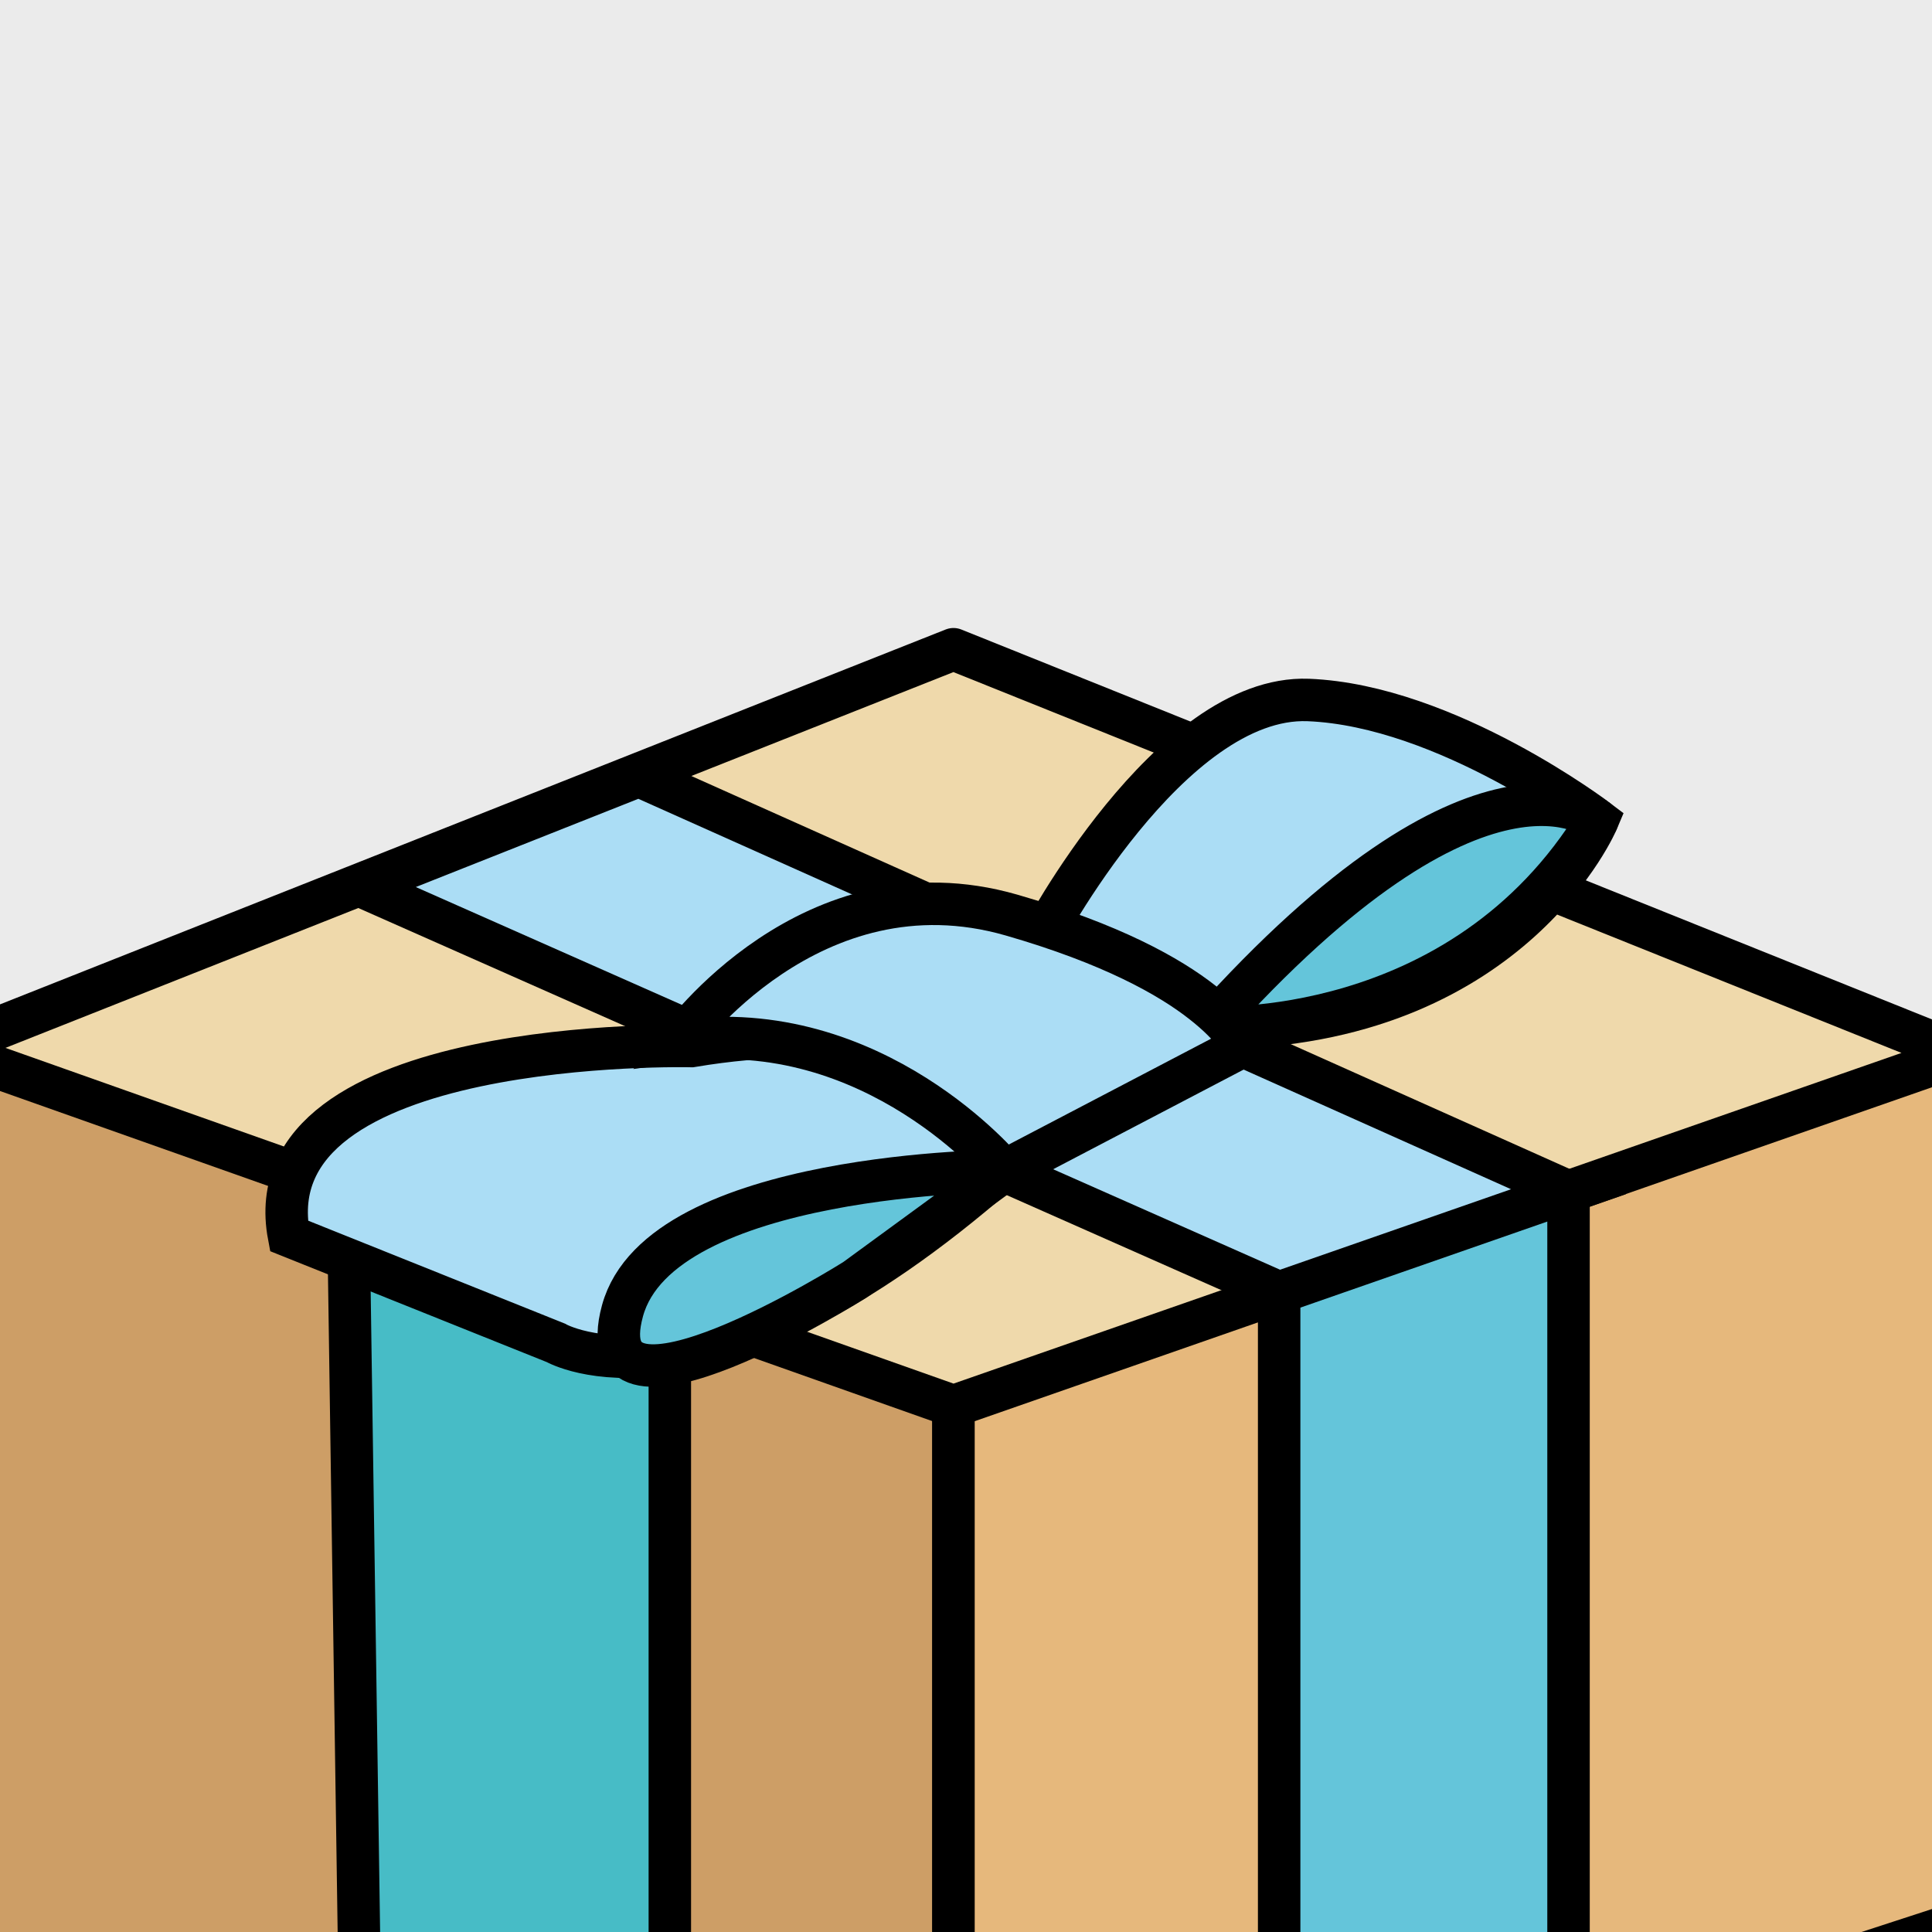 <?xml version="1.0" encoding="utf-8"?>
<!-- Generator: Adobe Illustrator 23.1.0, SVG Export Plug-In . SVG Version: 6.00 Build 0)  -->
<svg version="1.1" id="Layer_1" xmlns="http://www.w3.org/2000/svg" xmlns:xlink="http://www.w3.org/1999/xlink" x="0px" y="0px"
	 viewBox="0 0 91 91" style="enable-background:new 0 0 91 91;" xml:space="preserve">
<style type="text/css">
	.st0{clip-path:url(#SVGID_2_);fill:#EBEBEB;}
	.st1{clip-path:url(#SVGID_2_);fill:#CD9E66;stroke:#000000;stroke-width:2;stroke-linejoin:round;stroke-miterlimit:10;}
	.st2{clip-path:url(#SVGID_2_);fill:#E6B87C;stroke:#000000;stroke-width:2;stroke-linejoin:round;stroke-miterlimit:10;}
	
		.st3{clip-path:url(#SVGID_2_);fill:#EFD9AB;stroke:#000000;stroke-width:2;stroke-linecap:round;stroke-linejoin:round;stroke-miterlimit:10;}
	.st4{clip-path:url(#SVGID_2_);fill:#47BCC6;stroke:#000000;stroke-width:2;stroke-miterlimit:10;}
	.st5{clip-path:url(#SVGID_2_);fill:#ABDDF5;stroke:#000000;stroke-width:2;stroke-miterlimit:10;}
	.st6{clip-path:url(#SVGID_2_);fill:#64C5DA;stroke:#000000;stroke-width:2;stroke-miterlimit:10;}
	.st7{clip-path:url(#SVGID_2_);fill:#64C5DA;stroke:#000000;stroke-width:2;stroke-linejoin:round;stroke-miterlimit:10;}
</style>
<g>
	<defs>
		<rect id="SVGID_1_" x="0" y="0" width="91" height="91"/>
	</defs>
	<clipPath id="SVGID_2_">
		<use xlink:href="#SVGID_1_"  style="overflow:visible;"/>
	</clipPath>
	<rect class="st0" width="91" height="91"/>
	<polygon class="st1" points="-2.59,92.37 44.91,105.99 44.91,66.15 -2.59,49.32 	"/>
	<polygon class="st2" points="44.91,105.99 92.41,90.51 92.41,49.58 44.91,66.15 	"/>
	<polygon class="st3" points="-2.59,49.41 44.91,30.58 92.41,49.66 44.91,66.23 	"/>
	<polygon class="st4" points="16.39,56.13 17,97.52 31.55,101.86 31.55,60.94 	"/>
	<path class="st5" d="M49,44.29c0,0,6.08-11.57,12.62-11.32c6.53,0.26,13.63,5.66,13.63,5.66s-3.92,9.36-17.25,9.77"/>
	<polyline class="st6" points="60.25,60.88 60.25,100.46 73.88,96.46 73.88,56.13 	"/>
	<polygon class="st5" points="17,41.73 60.25,60.88 73.88,56.13 30.09,36.54 	"/>
	<path class="st5" d="M32.57,49.27c0,0-20.74-0.51-18.96,8.94l12.57,5.04c0,0,7.03,4.07,20.9-8.06
		C47.09,55.18,46.81,46.89,32.57,49.27z"/>
	<path class="st7" d="M56.9,48.4c0,0,11.92,0.74,18.34-9.77C75.24,38.63,69.83,33.95,56.9,48.4z"/>
	<path class="st5" d="M32,49.04c0,0,6.19-8.66,15.64-5.94c4.72,1.36,7.45,2.9,8.99,4.11c1.54,1.2,1.91,2.06,1.91,2.06l-11.24,5.88
		C47.29,55.15,41.19,47.76,32,49.04z"/>
	<path class="st6" d="M47.29,55.15c0,0-16.18,0.03-17.97,6.59s10.95-1.46,10.95-1.46L47.29,55.15z"/>
</g>
</svg>
